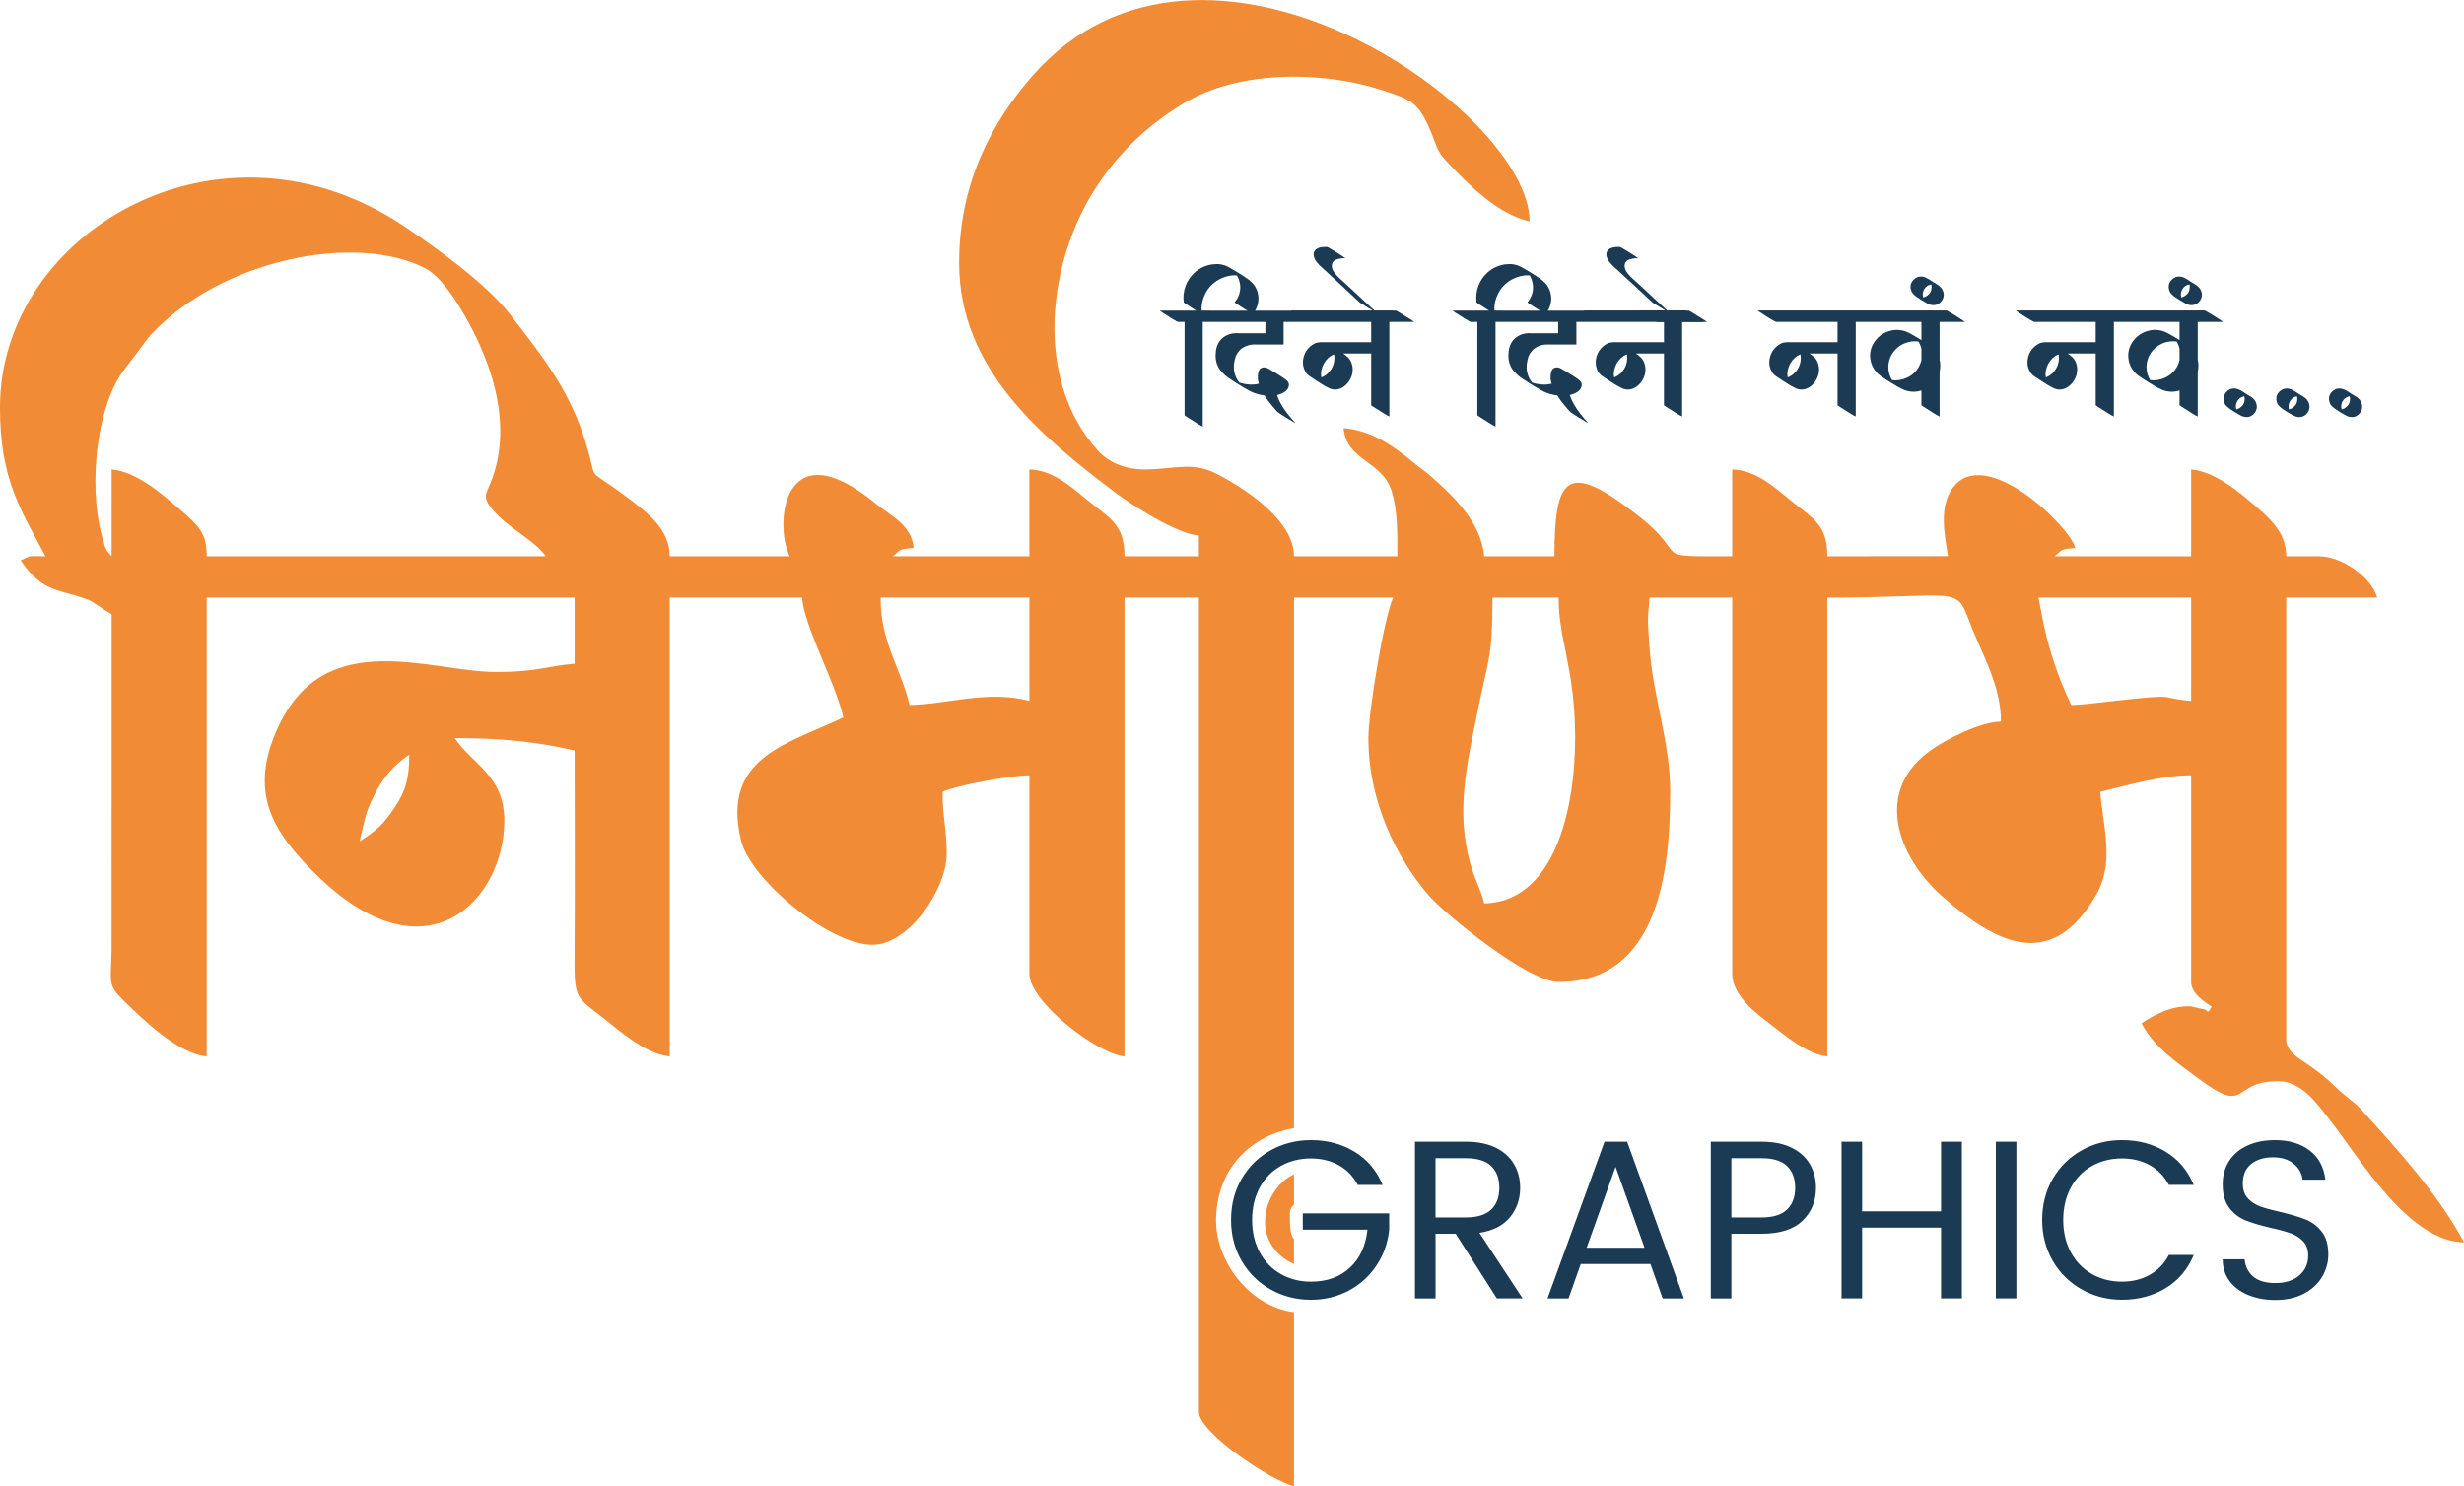 <?xml version="1.0" encoding="UTF-8"?>
<!DOCTYPE svg PUBLIC "-//W3C//DTD SVG 1.1//EN" "http://www.w3.org/Graphics/SVG/1.1/DTD/svg11.dtd">
<!-- Creator: CorelDRAW 2020 (64-Bit) -->
<svg xmlns="http://www.w3.org/2000/svg" xml:space="preserve" width="1.805in" height="1.089in" version="1.1" style="shape-rendering:geometricPrecision; text-rendering:geometricPrecision; image-rendering:optimizeQuality; fill-rule:evenodd; clip-rule:evenodd"
viewBox="0 0 1804.74 1088.76"
 xmlns:xlink="http://www.w3.org/1999/xlink"
 xmlns:xodm="http://www.corel.com/coreldraw/odm/2003">
 <defs>
  <style type="text/css">
   <![CDATA[
    .fil1 {fill:#F18B35}
    .fil0 {fill:#1B3A54;fill-rule:nonzero}
   ]]>
  </style>
 </defs>
 <g id="Layer_x0020_1">
  <g id="_2443385730896">
   <path class="fil0" d="M960.17 835.19c11.93,0 22.56,2.81 31.89,8.45 9.33,5.63 16.21,13.75 20.63,24.35l-18.22 0c-3.31,-6.3 -7.95,-11.1 -13.92,-14.41 -5.96,-3.31 -12.76,-4.97 -20.38,-4.97 -8.17,0 -15.54,1.85 -22.11,5.55 -6.57,3.7 -11.71,8.97 -15.41,15.82 -3.7,6.85 -5.55,14.74 -5.55,23.69 0,8.95 1.85,16.84 5.55,23.69 3.7,6.85 8.84,12.15 15.41,15.9 6.57,3.76 13.94,5.63 22.11,5.63 11.71,0 21.24,-3.43 28.58,-10.27 7.35,-6.85 11.63,-16.13 12.84,-27.83l-47.38 0 0 -11.93 63.29 0 0 11.93c-0.99,9.72 -4.11,18.5 -9.36,26.34 -5.25,7.84 -12.04,13.97 -20.38,18.39 -8.34,4.42 -17.54,6.63 -27.59,6.63 -10.71,0 -20.54,-2.51 -29.49,-7.54 -8.94,-5.03 -16.02,-11.98 -21.2,-20.87 -5.19,-8.89 -7.79,-18.91 -7.79,-30.07 0,-11.26 2.59,-21.34 7.79,-30.23 5.19,-8.89 12.26,-15.82 21.2,-20.79 8.94,-4.97 18.78,-7.46 29.49,-7.46zm136.18 115.97l-30.15 -47.38 -14.74 0 0 47.38 -15.07 0 0 -114.81 37.28 0c8.61,0 15.91,1.46 21.87,4.39 5.96,2.93 10.44,6.96 13.42,12.09 2.98,5.13 4.47,10.91 4.47,17.31 0,8.28 -2.48,15.46 -7.45,21.54 -4.97,6.07 -12.43,9.89 -22.37,11.43l31.64 48.04 -18.89 0zm-44.9 -59.31l22.2 0c8.28,0 14.44,-1.91 18.47,-5.71 4.03,-3.81 6.05,-9.14 6.05,-15.99 0,-6.85 -1.99,-12.18 -5.96,-15.99 -3.98,-3.81 -10.16,-5.72 -18.56,-5.72l-22.2 0 0 43.41zm157.39 34.13l-51.03 0 -8.94 25.18 -15.41 0 41.75 -114.81 16.57 0 41.58 114.81 -15.57 0 -8.94 -25.18zm-4.31 -11.93l-21.2 -59.31 -21.21 59.31 42.41 0zm63.61 -10.27l0 47.38 -15.07 0 0 -114.81 37.28 0c8.61,0 15.91,1.46 21.87,4.39 5.96,2.93 10.44,6.96 13.42,12.09 2.98,5.13 4.47,10.91 4.47,17.31 0,9.72 -3.28,17.75 -9.86,24.11 -6.57,6.35 -16.54,9.52 -29.9,9.52l-22.2 0zm22.2 -11.93c8.28,0 14.44,-1.91 18.47,-5.71 4.03,-3.81 6.05,-9.14 6.05,-15.99 0,-6.85 -1.99,-12.18 -5.96,-15.99 -3.98,-3.81 -10.16,-5.72 -18.56,-5.72l-22.2 0 0 43.41 22.2 0zm146.62 -55.5l0 114.81 -15.24 0 0 -51.85 -57.82 0 0 51.85 -15.07 0 0 -114.81 15.07 0 0 51.02 57.82 0 0 -51.02 15.24 0zm39.93 0l0 114.81 -15.07 0 0 -114.81 15.07 0zm77.37 -1.16c11.93,0 22.56,2.81 31.89,8.45 9.33,5.63 16.21,13.75 20.63,24.35l-18.22 0c-3.31,-6.3 -7.95,-11.1 -13.92,-14.41 -5.96,-3.31 -12.76,-4.97 -20.38,-4.97 -8.17,0 -15.54,1.85 -22.11,5.55 -6.57,3.7 -11.71,8.97 -15.41,15.82 -3.7,6.85 -5.55,14.74 -5.55,23.69 0,8.95 1.85,16.84 5.55,23.69 3.7,6.85 8.84,12.15 15.41,15.9 6.57,3.76 13.94,5.63 22.11,5.63 7.62,0 14.41,-1.69 20.38,-5.05 5.96,-3.37 10.6,-8.2 13.92,-14.5l18.22 0c-4.42,10.6 -11.3,18.72 -20.63,24.35 -9.33,5.63 -19.96,8.45 -31.89,8.45 -10.71,0 -20.54,-2.51 -29.49,-7.54 -8.94,-5.03 -16.02,-11.98 -21.2,-20.87 -5.19,-8.89 -7.79,-18.91 -7.79,-30.07 0,-11.26 2.59,-21.34 7.79,-30.23 5.19,-8.89 12.26,-15.82 21.2,-20.79 8.94,-4.97 18.78,-7.46 29.49,-7.46zm151.09 83.83c0,5.74 -1.49,11.16 -4.47,16.24 -2.98,5.08 -7.4,9.2 -13.25,12.34 -5.85,3.15 -12.87,4.72 -21.04,4.72 -7.29,0 -13.86,-1.19 -19.71,-3.56 -5.85,-2.37 -10.46,-5.8 -13.83,-10.27 -3.37,-4.47 -5.05,-9.8 -5.05,-15.99l16.07 0c0.44,5.19 2.51,9.39 6.21,12.59 3.7,3.2 9.14,4.81 16.31,4.81 7.4,0 13.26,-1.88 17.56,-5.63 4.31,-3.76 6.46,-8.56 6.46,-14.41 0,-4.42 -1.22,-7.93 -3.65,-10.52 -2.43,-2.59 -5.46,-4.56 -9.11,-5.88 -3.65,-1.33 -8.5,-2.65 -14.58,-3.98 -7.62,-1.77 -13.78,-3.59 -18.47,-5.47 -4.69,-1.88 -8.67,-4.91 -11.93,-9.11 -3.26,-4.2 -4.89,-10 -4.89,-17.39 0,-6.41 1.55,-12.04 4.64,-16.9 3.09,-4.86 7.54,-8.64 13.33,-11.35 5.8,-2.7 12.57,-4.06 20.3,-4.06 10.49,0 19.02,2.57 25.6,7.7 6.57,5.13 10.35,12.23 11.35,21.29l-16.73 0c-0.44,-4.53 -2.57,-8.39 -6.38,-11.6 -3.81,-3.2 -8.92,-4.8 -15.32,-4.8 -6.52,0 -11.82,1.63 -15.91,4.89 -4.09,3.26 -6.13,8.04 -6.13,14.33 0,4.53 1.22,8.12 3.65,10.77 2.43,2.65 5.44,4.64 9.03,5.96 3.59,1.33 8.59,2.71 14.99,4.14 7.51,1.77 13.59,3.56 18.22,5.39 4.64,1.82 8.59,4.78 11.85,8.86 3.26,4.09 4.89,9.72 4.89,16.9z"/>
   <path class="fil1" d="M1568.55 749.61c9.34,17.65 25.37,28.33 41.45,40.31 37.23,27.74 23.55,2.09 58.48,2.09 17.31,0 28.52,16.41 36.76,26.83 22.77,28.78 58.07,90.34 99.5,91.27 -18.49,-34.95 -49.44,-68.83 -75.28,-97.33 -5.43,-6 -12.21,-9.91 -19.33,-17 -6.29,-6.26 -10.94,-9.69 -18.31,-15 -6.53,-4.7 -17.29,-10.07 -17.29,-19.05l0 -324 66.62 0c-4,-14.98 -26.31,-30.28 -42.39,-30.28l-24.23 0c0,-18.58 -13.52,-29.11 -28.13,-41.52 -9.97,-8.46 -26.13,-20.79 -41.52,-22.07l0 63.59 -99.93 0c6.24,-5.43 4.55,-5.17 15.14,-6.06 -4.28,-16.04 -65.85,-75.92 -89.67,-44.24 -10.64,14.15 -5.96,34.74 -3.69,50.21l-88.33 0.09c0,-23.83 -10.63,-27.5 -29.56,-43.11 -10.2,-8.41 -23.7,-20.11 -40.09,-20.48l0 63.59c-63.8,0 -28.47,1.51 -69.62,-30.31 -50.2,-38.81 -60.59,-30.31 -60.59,30.31l-51.48 0c-2.08,-24.99 -23.28,-44.7 -38.63,-58.27 -5.48,-4.84 -7.81,-5.96 -13.53,-10.7 -14.27,-11.8 -30.37,-23.2 -50.8,-24.91 2.02,24.26 28.45,23.64 35.3,46.46 4.52,15.07 4.07,31.31 4.07,47.41l-75.7 0c0,-26.08 -35.38,-49.61 -57.45,-60.78 -17.16,-8.69 -31.76,-2.81 -51.56,-2.81 -14.68,0 -26.57,-4.96 -34.62,-13.83 -47.32,-52.12 -37.06,-138.96 -0.55,-193.94 16.97,-25.57 37.39,-44.69 63.62,-60.54 39.82,-24.06 100.61,-23.76 143.85,-9.96 22.95,7.32 28.13,9.18 37.5,32.14 4.68,11.45 3.96,13.02 11.9,21.41 15.76,16.67 36.41,37.57 59.92,43.04 0,-81.33 -238.88,-249.29 -364.11,-106.72 -28.78,32.76 -53.77,77.67 -53.77,137 0,77.92 60.41,127.51 113.75,167.87 12.27,9.28 45.19,30.59 61.88,31.99l0 15.14 -54.5 0c0,-23.83 -10.63,-27.5 -29.56,-43.11 -10.2,-8.41 -23.7,-20.11 -40.09,-20.48l0 63.59 -99.93 0c6.24,-5.43 4.56,-5.17 15.14,-6.06 -1.43,-17.1 -17.09,-23.68 -27.94,-32.63 -67.07,-55.3 -74.62,14.27 -62.91,38.68l-87.81 0c0,-20.36 -17.39,-32.89 -33.71,-45.02 -30.66,-22.8 -16.99,-5.63 -29.44,-43.23 -11.87,-35.83 -31.57,-60.15 -53.62,-88.69 -17.7,-22.91 -54.02,-48.85 -77.62,-64.7 -134.66,-90.46 -296.15,4.05 -296.15,132.63 0,52.99 15.38,75.14 33.31,109.01 -12.3,0 -9.75,-1.01 -18.17,3.03 16.3,24.33 29.06,20.88 49.74,29 3.5,1.37 11.7,7.63 16.89,10.37l-0.03 245.3c-0.2,24.77 -3.85,25.64 9.71,38.74 12.92,12.47 39.03,38.22 59.96,39.97l0 -336.12 269.5 0 0 48.44c-21.36,1.78 -26.7,6.06 -57.54,6.06 -48.26,0 -124.94,-34.28 -159.58,40.27 -22.31,48.02 -3.95,76.7 27.04,107.41 81.81,81.07 138.59,18.63 138.59,-38.67 0,-33.33 -23.34,-41.16 -36.34,-60.56 31.87,0 58.57,2.27 87.82,9.08 0,48.43 0.3,96.96 -0.02,145.37 -0.25,37.41 -0.33,33.78 21.6,51.07 11.49,9.06 30.75,26.2 48.07,27.64l0 -336.12 96.9 0c1.82,21.83 24.09,61.26 30.28,87.81 -40.52,19.45 -89.69,29.09 -74.96,90.07 6.92,28.7 64.61,76.48 96.16,76.48 27.11,0 54.51,-41.18 54.51,-66.62 0,-19.21 -3.03,-25.28 -3.03,-45.42 9.25,-4.44 49.31,-12.11 63.59,-12.11l0 145.35c0,20.76 50.07,58.93 69.65,60.57l0 -336.12 54.5 0 0 596.53c0,15.25 53.22,50.68 69.65,54.5l0 -127.54c-31.81,-3.8 -57.99,-36.84 -57.06,-69.04 1.13,-38.77 27.8,-60.68 57.06,-65.85l0 -388.61 72.67 0c-6.56,13.66 -18.17,83.3 -18.17,102.95 0,47.26 21.11,87.98 43.27,114.19 12.75,15.08 73.8,64.47 96.02,64.47 73.27,0 81.76,-81.41 81.76,-139.29 0,-37.07 -12.85,-70.09 -15.16,-106 -1.37,-21.36 -1.61,-16.7 0.02,-36.32l60.56 0 0 275.55c0,15.9 17.62,29.14 27.19,36.4 9.89,7.51 27.64,22.93 42.46,24.17l0 -336.12c95.98,0 94.07,-9.05 103.93,17.2 8.8,23.43 23.26,46.62 23.26,73.65 -15.45,0.34 -39.12,12.65 -49.78,19.86 -44.39,29.98 -26.1,79.12 6.65,108.06 42.84,37.86 81.37,53.24 112.75,-0.78 13.83,-23.81 5.22,-49.78 3.06,-75.67 19.15,-4.46 44,-12.11 66.62,-12.11l0 151.41c0,8.37 9.86,14.63 15.14,18.17l-2.52 3.53c-1.06,0.05 -2.26,-2.13 -2.64,-1.46l-10 -2.33c-13.69,-0.87 -26.6,5.86 -36.31,12.37zm-620.76 176.29l0 -18.06c-2.6,-2.91 -3.03,-8.51 -3.03,-18.93 0,-2.8 1.12,-4.85 3.03,-6.37l0 -22.28c-12.43,5.55 -21.2,20.33 -21.2,34.71 0,15.1 9.58,25.98 21.2,30.93zm-684.35 -309.52c4.21,-18.07 4.28,-21.69 12,-36.44 6.02,-11.51 13.99,-20.22 24.33,-27.14 0,17.72 -2.85,26.74 -10.33,38.12 -8.92,13.56 -13.43,17.05 -26.01,25.47zm823.64 45.42c-2.4,-10.3 -6.91,-17.19 -10.2,-29.16 -10.63,-38.56 -2.54,-72.17 4.91,-109.37 8.44,-42.18 11.35,-40.43 11.35,-85.54l48.45 0c0,31.61 12.11,51.95 12.11,102.95 0,54.48 -16.26,120 -66.62,121.12zm-442.1 -224.07l109.01 0 0 75.7c-30.58,-8.11 -59.41,2.39 -87.81,3.03 -6.36,-27.28 -21.2,-45.58 -21.2,-78.73zm847.87 0l112.04 0 0 75.7c-25.42,-2.11 -6.88,-5.35 -51.99,-0.51 -12.01,1.29 -26.67,3.33 -35.82,3.54 -20.19,-42.06 -22.13,-74.02 -24.23,-78.73zm-1093.14 -30.28l-248.31 0c0,-18.31 -5.81,-22.57 -28.13,-41.52 -9.98,-8.46 -26.14,-20.79 -41.52,-22.07l0 63.59c-4.56,-5.24 -3.87,-3.8 -6.3,-11.87 -9.87,-32.75 -6.56,-84.49 9.44,-115.19 4.2,-8.08 10.22,-14.86 16.3,-23.06 2.26,-3.06 7,-9.69 9.17,-12.02 50.97,-54.83 149.12,-75.18 200.69,-49 10.62,5.39 20.5,20.09 26.86,30.67 20.39,33.9 38.09,80.78 22.64,123.44 -4.33,11.98 -8.07,12.8 0.28,22.9 11.43,13.81 31.02,22.44 38.86,34.14z"/>
   <g>
    <path class="fil0" d="M921.2 214.5c0.7,2.65 0.73,5.35 0.1,8.07 -0.63,2.72 -1.85,5.1 -3.67,7.13 0,0.07 -0.12,0.06 -0.37,-0.05 -0.24,-0.11 -0.5,-0.23 -0.78,-0.37 -0.28,-0.14 -0.51,-0.28 -0.68,-0.42 -0.18,-0.14 -0.26,-0.21 -0.26,-0.21l-4.72 -2.83c-0.77,-0.56 -1.56,-1.06 -2.36,-1.52 -0.8,-0.45 -1.59,-0.96 -2.36,-1.52 0.07,0 0,-0.05 -0.21,-0.16 -0.21,-0.1 -0.44,-0.24 -0.68,-0.42 -0.25,-0.18 -0.46,-0.35 -0.63,-0.52 -0.18,-0.18 -0.26,-0.26 -0.26,-0.26 1.54,-1.81 2.66,-3.84 3.35,-6.08 0.7,-2.24 0.91,-4.51 0.63,-6.81 -0.35,-2.52 -1.12,-4.78 -2.31,-6.81 -2.44,-0.21 -4.87,0.02 -7.28,0.68 -2.41,0.67 -4.63,1.59 -6.66,2.78 -1.96,1.19 -3.74,2.62 -5.34,4.3 -1.61,1.68 -2.9,3.53 -3.88,5.56 -2.03,3.98 -2.94,8.14 -2.73,12.47l5.66 0c0.42,0.14 0.73,0.28 0.94,0.42 0.14,0.14 0.31,0.24 0.52,0.31 0.21,0.07 0.38,0.17 0.52,0.31 0.77,0.49 1.56,0.96 2.36,1.42 0.8,0.45 1.59,0.96 2.36,1.52 0.77,0.49 1.56,0.96 2.36,1.41 0.8,0.46 1.59,0.96 2.36,1.52 0.28,0.21 0.56,0.4 0.84,0.58 0.28,0.17 0.56,0.37 0.84,0.57l0.21 0.21 -5.03 0 -13.1 0 0 6.92 0 17.19 0 20.65 0 24.53 0 7.34c-0.42,-0.14 -0.77,-0.31 -1.05,-0.52 -0.26,-0.14 -0.52,-0.26 -0.77,-0.37 -0.24,-0.11 -0.33,-0.16 -0.26,-0.16 -0.77,-0.49 -1.54,-0.96 -2.34,-1.42 -0.8,-0.45 -1.57,-0.96 -2.34,-1.52 -0.77,-0.49 -1.54,-0.98 -2.34,-1.47 -0.79,-0.49 -1.57,-0.98 -2.34,-1.46 -0.35,-0.21 -0.65,-0.42 -0.93,-0.63 -0.63,-0.35 -0.94,-0.59 -0.94,-0.73l0 -14.15 0 -17.19 0 -20.65 0 -16.35 -4.82 0c-0.14,-0.07 -0.3,-0.14 -0.47,-0.21 -0.18,-0.07 -0.33,-0.14 -0.47,-0.21 -0.14,-0.14 -0.31,-0.24 -0.52,-0.31 -0.21,-0.07 -0.39,-0.17 -0.52,-0.31 -1.82,-0.98 -3.43,-1.96 -4.82,-2.93 -0.77,-0.49 -1.54,-0.98 -2.31,-1.47 -0.77,-0.49 -1.54,-0.98 -2.3,-1.47 -0.35,-0.21 -0.65,-0.42 -0.89,-0.63 -0.24,-0.21 -0.5,-0.39 -0.78,-0.53 -0.14,-0.14 -0.21,-0.21 -0.21,-0.21l4.93 0 19.34 0 2.5 0c-0.49,-0.28 -0.96,-0.56 -1.4,-0.84 -0.45,-0.28 -0.89,-0.56 -1.31,-0.84 -1.66,-1.05 -3.21,-2.06 -4.68,-3.04 -0.35,-0.14 -0.65,-0.31 -0.87,-0.52 -0.24,-0.21 -0.5,-0.42 -0.78,-0.63l-0.21 -0.21c-0.56,-4.12 -0.11,-8.14 1.34,-12.06 1.47,-3.91 3.76,-7.23 6.87,-9.96 1.75,-1.54 3.67,-2.8 5.8,-3.77 2.11,-0.98 4.33,-1.64 6.64,-1.99 1.19,-0.14 2.38,-0.23 3.56,-0.26 1.19,-0.03 2.38,0.09 3.57,0.37 0.63,0.14 1.22,0.3 1.78,0.47 0.56,0.18 1.12,0.37 1.68,0.58 0.7,0.28 1.43,0.66 2.2,1.15 1.19,0.63 2.34,1.28 3.46,1.94 1.12,0.67 2.24,1.35 3.35,2.04 1.19,0.77 2.39,1.54 3.61,2.31 1.22,0.77 2.43,1.61 3.62,2.52 0.21,0.14 0.44,0.3 0.68,0.47 0.24,0.17 0.44,0.37 0.57,0.57 0.91,0.77 1.75,1.61 2.52,2.52 1.47,2.03 2.44,4.09 2.94,6.19zm38.67 21.07c0,0 0.07,0.07 0.21,0.21l-0.63 0 -10.27 0 -9.12 0c0,0 0.04,0.04 0.11,0.11l0 0.11 0 15.83 0 0.52 -0.42 0 -2.8 0 -9.78 0 -7.55 0 -2.31 0c-2.24,0.21 -4.3,0.84 -6.18,1.89 -1.4,0.7 -2.59,1.63 -3.57,2.78 -0.98,1.15 -1.78,2.43 -2.41,3.82 -0.35,0.98 -0.63,1.98 -0.84,2.99 -0.21,1.01 -0.39,2.04 -0.52,3.09 -0.07,1.05 -0.09,2.08 -0.05,3.09 0.03,1.01 0.19,2.01 0.47,2.99 0.63,2.8 1.85,5.24 3.67,7.33 2.24,0.7 4.58,1.14 7.02,1.31 2.44,0.17 4.82,-0.02 7.13,-0.57 -0.28,-0.91 -0.49,-1.8 -0.63,-2.67 -0.14,-0.87 -0.18,-1.8 -0.11,-2.78 0,-1.26 0.23,-2.55 0.68,-3.88 0.45,-1.33 1.38,-2.17 2.78,-2.52 0.56,-0.14 1.09,-0.17 1.57,-0.1 0.49,0.07 0.98,0.17 1.47,0.31 0.33,0.14 0.78,0.35 1.34,0.63 1.38,0.77 2.72,1.56 4,2.36 1.3,0.8 2.59,1.63 3.9,2.46 0.84,0.56 1.69,1.1 2.55,1.62 0.87,0.53 1.69,1.1 2.46,1.73l0.63 0.63c0.84,0.77 1.29,1.68 1.36,2.73 0.07,1.05 -0.17,2.06 -0.73,3.04 -0.77,1.19 -1.8,2.15 -3.09,2.88 -1.28,0.73 -2.62,1.28 -4,1.63 -0.42,0.14 -0.7,0.21 -0.84,0.21 0.49,1.74 1.22,3.49 2.19,5.24 0.98,1.89 2.06,3.7 3.28,5.45 1.22,1.75 2.54,3.46 3.93,5.14 0.63,0.77 1.28,1.54 1.94,2.31 0.67,0.77 1.38,1.54 2.15,2.3 -0.42,-0.14 -0.77,-0.28 -1.05,-0.42 -0.42,-0.28 -0.77,-0.49 -1.05,-0.63l-4.72 -2.83c-0.77,-0.56 -1.56,-1.06 -2.36,-1.52 -0.78,-0.45 -1.57,-0.96 -2.34,-1.52 -0.35,-0.21 -0.67,-0.42 -0.98,-0.63 -0.31,-0.21 -0.61,-0.45 -0.89,-0.73 -0.63,-0.7 -1.24,-1.4 -1.87,-2.09 -0.63,-0.7 -1.24,-1.43 -1.87,-2.2 -0.98,-1.19 -1.92,-2.39 -2.86,-3.62 -0.93,-1.22 -1.82,-2.53 -2.66,-3.93 -3.63,-0.42 -7.09,-1.43 -10.37,-3.04 -1.68,-0.91 -3.43,-1.89 -5.24,-2.94 -1.81,-1.12 -3.61,-2.24 -5.4,-3.35 -1.78,-1.12 -3.58,-2.31 -5.4,-3.56 -0.84,-0.56 -1.64,-1.17 -2.41,-1.83 -0.77,-0.66 -1.5,-1.38 -2.2,-2.15 -2.52,-2.65 -4.06,-5.73 -4.61,-9.22 -0.14,-1.05 -0.21,-2.13 -0.21,-3.25 0,-1.12 0.07,-2.2 0.21,-3.25 0.14,-0.98 0.35,-1.94 0.63,-2.88 0.28,-0.94 0.67,-1.87 1.15,-2.78 1.19,-2.24 2.87,-3.98 5.03,-5.24 2.17,-1.26 4.51,-1.96 7.02,-2.09 0.35,-0.07 0.73,-0.09 1.15,-0.06 0.42,0.04 0.81,0.06 1.15,0.06l8.28 0 9.43 0 2.3 0c0.07,0 0.11,-0.07 0.11,-0.21l0 -0.84 0 -7.23 -16.67 0 -16.87 0 -6.92 0c-0.14,-0.07 -0.3,-0.14 -0.47,-0.21 -0.18,-0.07 -0.33,-0.14 -0.47,-0.21 -0.14,-0.14 -0.31,-0.24 -0.52,-0.31 -0.21,-0.07 -0.39,-0.17 -0.52,-0.31 -0.84,-0.49 -1.66,-0.98 -2.46,-1.47 -0.8,-0.49 -1.59,-0.98 -2.36,-1.46 -0.77,-0.49 -1.54,-0.98 -2.31,-1.47 -0.77,-0.49 -1.54,-0.98 -2.3,-1.47 -0.35,-0.21 -0.65,-0.42 -0.89,-0.63 -0.24,-0.21 -0.5,-0.42 -0.78,-0.63 -0.07,0 -0.11,-0.02 -0.11,-0.05 0,-0.04 -0.04,-0.06 -0.11,-0.06l0.63 0 10.27 0 18.45 0 20.65 0 16.67 0 7.02 0c0.42,0.14 0.74,0.28 0.94,0.42 0.42,0.28 0.77,0.49 1.05,0.63l4.72 2.83c0.77,0.56 1.56,1.07 2.36,1.52 0.8,0.46 1.59,0.96 2.36,1.52 0.28,0.21 0.56,0.4 0.84,0.58 0.28,0.17 0.56,0.37 0.84,0.57zm73.27 0c0,0 0.04,0.07 0.11,0.21l-0.63 0 -10.59 0 -18.66 0 -20.54 0 -16.77 0 -6.92 0c-0.21,-0.07 -0.52,-0.24 -0.94,-0.52 -0.21,-0.14 -0.4,-0.24 -0.58,-0.31 -0.17,-0.07 -0.33,-0.14 -0.47,-0.21 -0.84,-0.49 -1.66,-0.98 -2.46,-1.47 -0.8,-0.49 -1.59,-0.98 -2.36,-1.46 -1.47,-0.91 -3.01,-1.92 -4.61,-3.04 -0.35,-0.14 -0.65,-0.31 -0.89,-0.52 -0.24,-0.21 -0.51,-0.42 -0.79,-0.63 0,0 -0.07,-0.07 -0.21,-0.21l0.73 0 10.59 0 18.56 0 20.65 0 16.67 0 6.92 0c0.28,0.07 0.63,0.24 1.05,0.52 0.42,0.28 0.77,0.49 1.05,0.63l4.72 2.83c0.77,0.56 1.56,1.07 2.36,1.52 0.8,0.46 1.59,0.96 2.36,1.52 0.28,0.14 0.54,0.31 0.79,0.52 0.24,0.21 0.54,0.42 0.89,0.63zm-17.4 22.01c0.28,0.21 0.56,0.4 0.84,0.57 0.28,0.18 0.56,0.37 0.84,0.58l0.21 0.21 -5.98 0 -19.7 0 -8.17 0c0.63,0.42 1.24,0.86 1.83,1.31 0.59,0.45 1.17,0.96 1.73,1.52 1.33,1.33 2.24,2.83 2.72,4.51 0.63,1.89 0.84,3.84 0.63,5.87 -0.21,2.02 -0.8,3.91 -1.78,5.66 -1.05,2.03 -2.53,3.78 -4.45,5.24 -1.92,1.47 -4.11,2.24 -6.55,2.31 -0.56,0 -1.08,-0.04 -1.57,-0.11 -0.49,-0.07 -1.01,-0.21 -1.57,-0.42 -0.7,-0.21 -1.26,-0.45 -1.68,-0.73 -1.61,-0.77 -3.15,-1.61 -4.61,-2.52 -1.47,-0.91 -2.94,-1.85 -4.41,-2.83 -1.68,-1.05 -3.33,-2.15 -4.98,-3.3 -1.64,-1.15 -2.85,-2.67 -3.62,-4.56 -1.05,-2.37 -1.38,-4.89 -1,-7.55 0.39,-2.65 1.35,-5.03 2.89,-7.13 0.77,-0.98 1.62,-1.87 2.57,-2.67 0.94,-0.8 2.01,-1.48 3.2,-2.04 0.56,-0.28 1.17,-0.47 1.83,-0.58 0.66,-0.1 1.31,-0.19 1.94,-0.26l5.98 0 19.6 0 11.85 0c0.42,0.14 0.73,0.28 0.94,0.42 0.14,0.14 0.31,0.25 0.52,0.31 0.21,0.07 0.39,0.18 0.53,0.31l4.72 2.83c0.77,0.56 1.55,1.07 2.36,1.52 0.8,0.45 1.59,0.96 2.36,1.52zm-39.1 9.43c0.77,-2.52 0.94,-5 0.52,-7.44 -1.61,0.56 -3.06,1.45 -4.35,2.67 -1.29,1.22 -2.36,2.6 -3.2,4.14 -0.84,1.54 -1.43,3.18 -1.78,4.93 -0.35,1.74 -0.35,3.46 0,5.13 2.09,-0.77 3.91,-2.01 5.45,-3.72 1.54,-1.71 2.66,-3.61 3.35,-5.71zm59.12 -31.24l-5.03 0 -13.1 0 0 6.92 0 17.19 0 20.65 0 17.19 0 7.33c-0.42,-0.14 -0.77,-0.31 -1.05,-0.52 -0.26,-0.14 -0.52,-0.26 -0.77,-0.37 -0.24,-0.11 -0.33,-0.16 -0.26,-0.16 -0.77,-0.49 -1.54,-0.96 -2.34,-1.41 -0.81,-0.46 -1.57,-0.96 -2.34,-1.52 -0.77,-0.49 -1.54,-0.98 -2.34,-1.47 -0.78,-0.49 -1.57,-0.98 -2.34,-1.47 -0.35,-0.21 -0.65,-0.42 -0.93,-0.63 -0.63,-0.35 -0.94,-0.59 -0.94,-0.73l0 -6.81 0 -17.19 0 -20.65 0 -16.35 -4.82 0c-0.14,-0.07 -0.3,-0.14 -0.47,-0.21 -0.18,-0.07 -0.33,-0.14 -0.47,-0.21 -0.14,-0.14 -0.31,-0.24 -0.52,-0.31 -0.21,-0.07 -0.39,-0.17 -0.52,-0.31 -1.82,-0.98 -3.43,-1.96 -4.82,-2.93 -0.77,-0.49 -1.54,-0.98 -2.31,-1.47 -0.77,-0.49 -1.54,-0.98 -2.31,-1.47 -0.35,-0.21 -0.65,-0.42 -0.89,-0.63 -0.24,-0.21 -0.51,-0.39 -0.79,-0.53 -0.14,-0.14 -0.21,-0.21 -0.21,-0.21l4.93 0 19.33 0 12 0c0.42,0.14 0.73,0.28 0.94,0.42 0.14,0.14 0.31,0.24 0.53,0.31 0.21,0.07 0.38,0.17 0.52,0.31 0.77,0.49 1.56,0.96 2.36,1.42 0.8,0.45 1.59,0.96 2.36,1.52 0.77,0.49 1.56,0.96 2.36,1.41 0.8,0.46 1.59,0.96 2.36,1.52 0.28,0.21 0.56,0.4 0.84,0.58 0.28,0.17 0.56,0.37 0.84,0.57l0.21 0.21zm-39.62 -14.04c0,0 0.07,0.07 0.21,0.21 -0.14,-0.14 -0.21,-0.21 -0.21,-0.21l-3.77 -3.46c-0.35,-0.35 -0.7,-0.68 -1.05,-1 -0.35,-0.31 -0.7,-0.65 -1.05,-0.99 -2.17,-2.03 -4.3,-4.02 -6.39,-5.98 -2.09,-1.96 -4.23,-3.91 -6.39,-5.87l-0.31 -0.31c-0.35,-0.28 -0.65,-0.54 -0.89,-0.78 -0.24,-0.25 -0.54,-0.51 -0.89,-0.79 -0.84,-0.77 -1.7,-1.57 -2.57,-2.41 -0.87,-0.84 -1.73,-1.64 -2.57,-2.41 -0.49,-0.42 -0.98,-0.85 -1.46,-1.31 -0.49,-0.45 -0.98,-0.89 -1.47,-1.31 -0.35,-0.35 -0.7,-0.7 -1.05,-1.05 -0.35,-0.35 -0.7,-0.73 -1.05,-1.15 -0.49,-0.49 -0.96,-1.07 -1.41,-1.73 -0.45,-0.66 -0.82,-1.36 -1.1,-2.09 -0.28,-0.73 -0.47,-1.47 -0.57,-2.2 -0.11,-0.74 -0.02,-1.48 0.26,-2.26 0,0 0.03,-0.07 0.1,-0.21 0.35,-0.84 0.89,-1.5 1.63,-1.99 0.73,-0.49 1.56,-0.85 2.46,-1.1 0.91,-0.24 1.83,-0.39 2.78,-0.42 0.94,-0.04 1.8,-0.05 2.57,-0.05 0.42,0.14 0.77,0.28 1.05,0.42 0.42,0.28 0.77,0.49 1.05,0.63l4.72 2.83c0.77,0.56 1.56,1.07 2.36,1.52 0.8,0.45 1.59,0.96 2.36,1.52 0.28,0.21 0.54,0.4 0.78,0.58 0.25,0.17 0.54,0.37 0.89,0.57 0,0 0.07,0.07 0.21,0.21l-2.31 0c-1.33,0.14 -2.71,0.44 -4.14,0.89 -1.43,0.46 -2.43,1.31 -2.99,2.57 -0.14,0.21 -0.23,0.44 -0.26,0.68 -0.04,0.24 -0.09,0.47 -0.16,0.68 -0.14,1.61 0.23,3.15 1.1,4.61 0.87,1.47 1.87,2.72 2.99,3.78 0.7,0.7 1.38,1.34 2.04,1.94 0.66,0.59 1.38,1.24 2.15,1.94 1.12,0.98 2.22,1.99 3.3,3.04 1.08,1.05 2.19,2.06 3.3,3.04 2.44,2.31 4.91,4.59 7.39,6.87 2.48,2.27 4.94,4.56 7.39,6.86 0.14,0.07 0.28,0.18 0.42,0.31 0.63,0.56 1.24,1.12 1.83,1.68 0.59,0.56 1.17,1.12 1.73,1.68l-13 -7.96zm139.51 -7.23c0.7,2.65 0.73,5.35 0.1,8.07 -0.63,2.72 -1.85,5.1 -3.67,7.13 0,0.07 -0.12,0.06 -0.37,-0.05 -0.24,-0.11 -0.5,-0.23 -0.78,-0.37 -0.28,-0.14 -0.51,-0.28 -0.68,-0.42 -0.18,-0.14 -0.26,-0.21 -0.26,-0.21l-4.72 -2.83c-0.77,-0.56 -1.56,-1.06 -2.36,-1.52 -0.8,-0.45 -1.59,-0.96 -2.36,-1.52 0.07,0 0,-0.05 -0.21,-0.16 -0.21,-0.1 -0.44,-0.24 -0.68,-0.42 -0.25,-0.18 -0.46,-0.35 -0.63,-0.52 -0.18,-0.18 -0.26,-0.26 -0.26,-0.26 1.54,-1.81 2.66,-3.84 3.35,-6.08 0.7,-2.24 0.91,-4.51 0.63,-6.81 -0.35,-2.52 -1.12,-4.78 -2.31,-6.81 -2.44,-0.21 -4.87,0.02 -7.28,0.68 -2.41,0.67 -4.63,1.59 -6.66,2.78 -1.96,1.19 -3.74,2.62 -5.34,4.3 -1.61,1.68 -2.9,3.53 -3.88,5.56 -2.03,3.98 -2.94,8.14 -2.73,12.47l5.66 0c0.42,0.14 0.73,0.28 0.94,0.42 0.14,0.14 0.31,0.24 0.52,0.31 0.21,0.07 0.38,0.17 0.52,0.31 0.77,0.49 1.56,0.96 2.36,1.42 0.8,0.45 1.59,0.96 2.36,1.52 0.77,0.49 1.56,0.96 2.36,1.41 0.8,0.46 1.59,0.96 2.36,1.52 0.28,0.21 0.56,0.4 0.84,0.58 0.28,0.17 0.56,0.37 0.84,0.57l0.21 0.21 -5.03 0 -13.1 0 0 6.92 0 17.19 0 20.65 0 24.53 0 7.34c-0.42,-0.14 -0.77,-0.31 -1.05,-0.52 -0.26,-0.14 -0.52,-0.26 -0.77,-0.37 -0.24,-0.11 -0.33,-0.16 -0.26,-0.16 -0.77,-0.49 -1.54,-0.96 -2.34,-1.42 -0.8,-0.45 -1.57,-0.96 -2.34,-1.52 -0.77,-0.49 -1.54,-0.98 -2.34,-1.47 -0.79,-0.49 -1.57,-0.98 -2.34,-1.46 -0.35,-0.21 -0.65,-0.42 -0.93,-0.63 -0.63,-0.35 -0.94,-0.59 -0.94,-0.73l0 -14.15 0 -17.19 0 -20.65 0 -16.35 -4.82 0c-0.14,-0.07 -0.3,-0.14 -0.47,-0.21 -0.18,-0.07 -0.33,-0.14 -0.47,-0.21 -0.14,-0.14 -0.31,-0.24 -0.52,-0.31 -0.21,-0.07 -0.39,-0.17 -0.52,-0.31 -1.82,-0.98 -3.43,-1.96 -4.82,-2.93 -0.77,-0.49 -1.54,-0.98 -2.31,-1.47 -0.77,-0.49 -1.54,-0.98 -2.3,-1.47 -0.35,-0.21 -0.65,-0.42 -0.89,-0.63 -0.24,-0.21 -0.5,-0.39 -0.78,-0.53 -0.14,-0.14 -0.21,-0.21 -0.21,-0.21l4.93 0 19.34 0 2.5 0c-0.49,-0.28 -0.96,-0.56 -1.4,-0.84 -0.45,-0.28 -0.89,-0.56 -1.31,-0.84 -1.66,-1.05 -3.21,-2.06 -4.68,-3.04 -0.35,-0.14 -0.65,-0.31 -0.87,-0.52 -0.24,-0.21 -0.5,-0.42 -0.78,-0.63l-0.21 -0.21c-0.56,-4.12 -0.11,-8.14 1.34,-12.06 1.47,-3.91 3.76,-7.23 6.87,-9.96 1.75,-1.54 3.67,-2.8 5.8,-3.77 2.11,-0.98 4.33,-1.64 6.64,-1.99 1.19,-0.14 2.38,-0.23 3.56,-0.26 1.19,-0.03 2.38,0.09 3.57,0.37 0.63,0.14 1.22,0.3 1.78,0.47 0.56,0.18 1.12,0.37 1.68,0.58 0.7,0.28 1.43,0.66 2.2,1.15 1.19,0.63 2.34,1.28 3.46,1.94 1.12,0.67 2.24,1.35 3.35,2.04 1.19,0.77 2.39,1.54 3.61,2.31 1.22,0.77 2.43,1.61 3.62,2.52 0.21,0.14 0.44,0.3 0.68,0.47 0.24,0.17 0.44,0.37 0.57,0.57 0.91,0.77 1.75,1.61 2.52,2.52 1.47,2.03 2.44,4.09 2.94,6.19zm38.67 21.07c0,0 0.07,0.07 0.21,0.21l-0.63 0 -10.27 0 -9.12 0c0,0 0.04,0.04 0.11,0.11l0 0.11 0 15.83 0 0.52 -0.42 0 -2.8 0 -9.78 0 -7.55 0 -2.31 0c-2.24,0.21 -4.3,0.84 -6.18,1.89 -1.4,0.7 -2.59,1.63 -3.57,2.78 -0.98,1.15 -1.78,2.43 -2.41,3.82 -0.35,0.98 -0.63,1.98 -0.84,2.99 -0.21,1.01 -0.39,2.04 -0.52,3.09 -0.07,1.05 -0.09,2.08 -0.05,3.09 0.03,1.01 0.19,2.01 0.47,2.99 0.63,2.8 1.85,5.24 3.67,7.33 2.24,0.7 4.58,1.14 7.02,1.31 2.44,0.17 4.82,-0.02 7.13,-0.57 -0.28,-0.91 -0.49,-1.8 -0.63,-2.67 -0.14,-0.87 -0.18,-1.8 -0.11,-2.78 0,-1.26 0.23,-2.55 0.68,-3.88 0.45,-1.33 1.38,-2.17 2.78,-2.52 0.56,-0.14 1.09,-0.17 1.57,-0.1 0.49,0.07 0.98,0.17 1.47,0.31 0.33,0.14 0.78,0.35 1.34,0.63 1.38,0.77 2.72,1.56 4,2.36 1.3,0.8 2.59,1.63 3.9,2.46 0.84,0.56 1.69,1.1 2.55,1.62 0.87,0.53 1.69,1.1 2.46,1.73l0.63 0.63c0.84,0.77 1.29,1.68 1.36,2.73 0.07,1.05 -0.17,2.06 -0.73,3.04 -0.77,1.19 -1.8,2.15 -3.09,2.88 -1.28,0.73 -2.62,1.28 -4,1.63 -0.42,0.14 -0.7,0.21 -0.84,0.21 0.49,1.74 1.22,3.49 2.19,5.24 0.98,1.89 2.06,3.7 3.28,5.45 1.22,1.75 2.54,3.46 3.93,5.14 0.63,0.77 1.28,1.54 1.94,2.31 0.67,0.77 1.38,1.54 2.15,2.3 -0.42,-0.14 -0.77,-0.28 -1.05,-0.42 -0.42,-0.28 -0.77,-0.49 -1.05,-0.63l-4.72 -2.83c-0.77,-0.56 -1.56,-1.06 -2.36,-1.52 -0.78,-0.45 -1.57,-0.96 -2.34,-1.52 -0.35,-0.21 -0.67,-0.42 -0.98,-0.63 -0.31,-0.21 -0.61,-0.45 -0.89,-0.73 -0.63,-0.7 -1.24,-1.4 -1.87,-2.09 -0.63,-0.7 -1.24,-1.43 -1.87,-2.2 -0.98,-1.19 -1.92,-2.39 -2.86,-3.62 -0.93,-1.22 -1.82,-2.53 -2.66,-3.93 -3.63,-0.42 -7.09,-1.43 -10.37,-3.04 -1.68,-0.91 -3.43,-1.89 -5.24,-2.94 -1.81,-1.12 -3.61,-2.24 -5.4,-3.35 -1.78,-1.12 -3.58,-2.31 -5.4,-3.56 -0.84,-0.56 -1.64,-1.17 -2.41,-1.83 -0.77,-0.66 -1.5,-1.38 -2.2,-2.15 -2.52,-2.65 -4.06,-5.73 -4.61,-9.22 -0.14,-1.05 -0.21,-2.13 -0.21,-3.25 0,-1.12 0.07,-2.2 0.21,-3.25 0.14,-0.98 0.35,-1.94 0.63,-2.88 0.28,-0.94 0.67,-1.87 1.15,-2.78 1.19,-2.24 2.87,-3.98 5.03,-5.24 2.17,-1.26 4.51,-1.96 7.02,-2.09 0.35,-0.07 0.73,-0.09 1.15,-0.06 0.42,0.04 0.81,0.06 1.15,0.06l8.28 0 9.43 0 2.3 0c0.07,0 0.11,-0.07 0.11,-0.21l0 -0.84 0 -7.23 -16.67 0 -16.87 0 -6.92 0c-0.14,-0.07 -0.3,-0.14 -0.47,-0.21 -0.18,-0.07 -0.33,-0.14 -0.47,-0.21 -0.14,-0.14 -0.31,-0.24 -0.52,-0.31 -0.21,-0.07 -0.39,-0.17 -0.52,-0.31 -0.84,-0.49 -1.66,-0.98 -2.46,-1.47 -0.8,-0.49 -1.59,-0.98 -2.36,-1.46 -0.77,-0.49 -1.54,-0.98 -2.31,-1.47 -0.77,-0.49 -1.54,-0.98 -2.3,-1.47 -0.35,-0.21 -0.65,-0.42 -0.89,-0.63 -0.24,-0.21 -0.5,-0.42 -0.78,-0.63 -0.07,0 -0.11,-0.02 -0.11,-0.05 0,-0.04 -0.04,-0.06 -0.11,-0.06l0.63 0 10.27 0 18.45 0 20.65 0 16.67 0 7.02 0c0.42,0.14 0.74,0.28 0.94,0.42 0.42,0.28 0.77,0.49 1.05,0.63l4.72 2.83c0.77,0.56 1.56,1.07 2.36,1.52 0.8,0.46 1.59,0.96 2.36,1.52 0.28,0.21 0.56,0.4 0.84,0.58 0.28,0.17 0.56,0.37 0.84,0.57zm73.27 0c0,0 0.04,0.07 0.11,0.21l-0.63 0 -10.59 0 -18.66 0 -20.54 0 -16.77 0 -6.92 0c-0.21,-0.07 -0.52,-0.24 -0.94,-0.52 -0.21,-0.14 -0.4,-0.24 -0.58,-0.31 -0.17,-0.07 -0.33,-0.14 -0.47,-0.21 -0.84,-0.49 -1.66,-0.98 -2.46,-1.47 -0.8,-0.49 -1.59,-0.98 -2.36,-1.46 -1.47,-0.91 -3.01,-1.92 -4.61,-3.04 -0.35,-0.14 -0.65,-0.31 -0.89,-0.52 -0.24,-0.21 -0.51,-0.42 -0.79,-0.63 0,0 -0.07,-0.07 -0.21,-0.21l0.73 0 10.59 0 18.56 0 20.65 0 16.67 0 6.92 0c0.28,0.07 0.63,0.24 1.05,0.52 0.42,0.28 0.77,0.49 1.05,0.63l4.72 2.83c0.77,0.56 1.56,1.07 2.36,1.52 0.8,0.46 1.59,0.96 2.36,1.52 0.28,0.14 0.54,0.31 0.79,0.52 0.24,0.21 0.54,0.42 0.89,0.63zm-17.4 22.01c0.28,0.21 0.56,0.4 0.84,0.57 0.28,0.18 0.56,0.37 0.84,0.58l0.21 0.21 -5.98 0 -19.7 0 -8.17 0c0.63,0.42 1.24,0.86 1.83,1.31 0.59,0.45 1.17,0.96 1.73,1.52 1.33,1.33 2.24,2.83 2.72,4.51 0.63,1.89 0.84,3.84 0.63,5.87 -0.21,2.02 -0.8,3.91 -1.78,5.66 -1.05,2.03 -2.53,3.78 -4.45,5.24 -1.92,1.47 -4.11,2.24 -6.55,2.31 -0.56,0 -1.08,-0.04 -1.57,-0.11 -0.49,-0.07 -1.01,-0.21 -1.57,-0.42 -0.7,-0.21 -1.26,-0.45 -1.68,-0.73 -1.61,-0.77 -3.15,-1.61 -4.61,-2.52 -1.47,-0.91 -2.94,-1.85 -4.41,-2.83 -1.68,-1.05 -3.33,-2.15 -4.98,-3.3 -1.64,-1.15 -2.85,-2.67 -3.62,-4.56 -1.05,-2.37 -1.38,-4.89 -1,-7.55 0.39,-2.65 1.35,-5.03 2.89,-7.13 0.77,-0.98 1.62,-1.87 2.57,-2.67 0.94,-0.8 2.01,-1.48 3.2,-2.04 0.56,-0.28 1.17,-0.47 1.83,-0.58 0.66,-0.1 1.31,-0.19 1.94,-0.26l5.98 0 19.6 0 11.85 0c0.42,0.14 0.73,0.28 0.94,0.42 0.14,0.14 0.31,0.25 0.52,0.31 0.21,0.07 0.39,0.18 0.53,0.31l4.72 2.83c0.77,0.56 1.55,1.07 2.36,1.52 0.8,0.45 1.59,0.96 2.36,1.52zm-39.1 9.43c0.77,-2.52 0.94,-5 0.52,-7.44 -1.61,0.56 -3.06,1.45 -4.35,2.67 -1.29,1.22 -2.36,2.6 -3.2,4.14 -0.84,1.54 -1.43,3.18 -1.78,4.93 -0.35,1.74 -0.35,3.46 0,5.13 2.09,-0.77 3.91,-2.01 5.45,-3.72 1.54,-1.71 2.66,-3.61 3.35,-5.71z"/>
    <path class="fil0" d="M1250.21 235.78l-5.03 0 -13.1 0 0 6.92 0 17.19 0 20.65 0 17.19 0 7.33c-0.42,-0.14 -0.77,-0.31 -1.05,-0.52 -0.26,-0.14 -0.52,-0.26 -0.77,-0.37 -0.24,-0.11 -0.33,-0.16 -0.26,-0.16 -0.77,-0.49 -1.54,-0.96 -2.34,-1.41 -0.81,-0.46 -1.57,-0.96 -2.34,-1.52 -0.77,-0.49 -1.54,-0.98 -2.34,-1.47 -0.78,-0.49 -1.57,-0.98 -2.34,-1.47 -0.35,-0.21 -0.65,-0.42 -0.93,-0.63 -0.63,-0.35 -0.94,-0.59 -0.94,-0.73l0 -6.81 0 -17.19 0 -20.65 0 -16.35 -4.82 0c-0.14,-0.07 -0.3,-0.14 -0.47,-0.21 -0.18,-0.07 -0.33,-0.14 -0.47,-0.21 -0.14,-0.14 -0.31,-0.24 -0.52,-0.31 -0.21,-0.07 -0.39,-0.17 -0.52,-0.31 -1.82,-0.98 -3.43,-1.96 -4.82,-2.93 -0.77,-0.49 -1.54,-0.98 -2.31,-1.47 -0.77,-0.49 -1.54,-0.98 -2.31,-1.47 -0.35,-0.21 -0.65,-0.42 -0.89,-0.63 -0.24,-0.21 -0.51,-0.39 -0.79,-0.53 -0.14,-0.14 -0.21,-0.21 -0.21,-0.21l4.93 0 19.33 0 12 0c0.42,0.14 0.73,0.28 0.94,0.42 0.14,0.14 0.31,0.24 0.53,0.31 0.21,0.07 0.38,0.17 0.52,0.31 0.77,0.49 1.56,0.96 2.36,1.42 0.8,0.45 1.59,0.96 2.36,1.52 0.77,0.49 1.56,0.96 2.36,1.41 0.8,0.46 1.59,0.96 2.36,1.52 0.28,0.21 0.56,0.4 0.84,0.58 0.28,0.17 0.56,0.37 0.84,0.57l0.21 0.21zm-39.62 -14.04c0,0 0.07,0.07 0.21,0.21 -0.14,-0.14 -0.21,-0.21 -0.21,-0.21l-3.77 -3.46c-0.35,-0.35 -0.7,-0.68 -1.05,-1 -0.35,-0.31 -0.7,-0.65 -1.05,-0.99 -2.17,-2.03 -4.3,-4.02 -6.39,-5.98 -2.09,-1.96 -4.23,-3.91 -6.39,-5.87l-0.31 -0.31c-0.35,-0.28 -0.65,-0.54 -0.89,-0.78 -0.24,-0.25 -0.54,-0.51 -0.89,-0.79 -0.84,-0.77 -1.7,-1.57 -2.57,-2.41 -0.87,-0.84 -1.73,-1.64 -2.57,-2.41 -0.49,-0.42 -0.98,-0.85 -1.46,-1.31 -0.49,-0.45 -0.98,-0.89 -1.47,-1.31 -0.35,-0.35 -0.7,-0.7 -1.05,-1.05 -0.35,-0.35 -0.7,-0.73 -1.05,-1.15 -0.49,-0.49 -0.96,-1.07 -1.41,-1.73 -0.45,-0.66 -0.82,-1.36 -1.1,-2.09 -0.28,-0.73 -0.47,-1.47 -0.57,-2.2 -0.11,-0.74 -0.02,-1.48 0.26,-2.26 0,0 0.03,-0.07 0.1,-0.21 0.35,-0.84 0.89,-1.5 1.63,-1.99 0.73,-0.49 1.56,-0.85 2.46,-1.1 0.91,-0.24 1.83,-0.39 2.78,-0.42 0.94,-0.04 1.8,-0.05 2.57,-0.05 0.42,0.14 0.77,0.28 1.05,0.42 0.42,0.28 0.77,0.49 1.05,0.63l4.72 2.83c0.77,0.56 1.56,1.07 2.36,1.52 0.8,0.45 1.59,0.96 2.36,1.52 0.28,0.21 0.54,0.4 0.78,0.58 0.25,0.17 0.54,0.37 0.89,0.57 0,0 0.07,0.07 0.21,0.21l-2.31 0c-1.33,0.14 -2.71,0.44 -4.14,0.89 -1.43,0.46 -2.43,1.31 -2.99,2.57 -0.14,0.21 -0.23,0.44 -0.26,0.68 -0.04,0.24 -0.09,0.47 -0.16,0.68 -0.14,1.61 0.23,3.15 1.1,4.61 0.87,1.47 1.87,2.72 2.99,3.78 0.7,0.7 1.38,1.34 2.04,1.94 0.66,0.59 1.38,1.24 2.15,1.94 1.12,0.98 2.22,1.99 3.3,3.04 1.08,1.05 2.19,2.06 3.3,3.04 2.44,2.31 4.91,4.59 7.39,6.87 2.48,2.27 4.94,4.56 7.39,6.86 0.14,0.07 0.28,0.18 0.42,0.31 0.63,0.56 1.24,1.12 1.83,1.68 0.59,0.56 1.17,1.12 1.73,1.68l-13 -7.96zm164.14 13.83c0,0 0.04,0.07 0.11,0.21l-0.63 0 -10.59 0 -18.66 0 -20.54 0 -16.77 0 -6.92 0c-0.21,-0.07 -0.52,-0.24 -0.94,-0.52 -0.21,-0.14 -0.4,-0.24 -0.58,-0.31 -0.17,-0.07 -0.33,-0.14 -0.47,-0.21 -0.84,-0.49 -1.66,-0.98 -2.46,-1.47 -0.8,-0.49 -1.59,-0.98 -2.36,-1.46 -1.47,-0.91 -3.01,-1.92 -4.61,-3.04 -0.35,-0.14 -0.65,-0.31 -0.89,-0.52 -0.24,-0.21 -0.51,-0.42 -0.79,-0.63 0,0 -0.07,-0.07 -0.21,-0.21l0.73 0 10.59 0 18.56 0 20.65 0 16.67 0 6.92 0c0.28,0.07 0.63,0.24 1.05,0.52 0.42,0.28 0.77,0.49 1.05,0.63l4.72 2.83c0.77,0.56 1.56,1.07 2.36,1.52 0.8,0.46 1.59,0.96 2.36,1.52 0.28,0.14 0.54,0.31 0.79,0.52 0.24,0.21 0.54,0.42 0.89,0.63zm-17.4 22.01c0.28,0.21 0.56,0.4 0.84,0.57 0.28,0.18 0.56,0.37 0.84,0.58l0.21 0.21 -5.98 0 -19.7 0 -8.17 0c0.63,0.42 1.24,0.86 1.83,1.31 0.59,0.45 1.17,0.96 1.73,1.52 1.33,1.33 2.24,2.83 2.72,4.51 0.63,1.89 0.84,3.84 0.63,5.87 -0.21,2.02 -0.8,3.91 -1.78,5.66 -1.05,2.03 -2.53,3.78 -4.45,5.24 -1.92,1.47 -4.11,2.24 -6.55,2.31 -0.56,0 -1.08,-0.04 -1.57,-0.11 -0.49,-0.07 -1.01,-0.21 -1.57,-0.42 -0.7,-0.21 -1.26,-0.45 -1.68,-0.73 -1.61,-0.77 -3.15,-1.61 -4.61,-2.52 -1.47,-0.91 -2.94,-1.85 -4.41,-2.83 -1.68,-1.05 -3.33,-2.15 -4.98,-3.3 -1.64,-1.15 -2.85,-2.67 -3.62,-4.56 -1.05,-2.37 -1.38,-4.89 -1,-7.55 0.39,-2.65 1.35,-5.03 2.89,-7.13 0.77,-0.98 1.62,-1.87 2.57,-2.67 0.94,-0.8 2.01,-1.48 3.2,-2.04 0.56,-0.28 1.17,-0.47 1.83,-0.58 0.66,-0.1 1.31,-0.19 1.94,-0.26l5.98 0 19.6 0 11.85 0c0.42,0.14 0.73,0.28 0.94,0.42 0.14,0.14 0.31,0.25 0.52,0.31 0.21,0.07 0.39,0.18 0.53,0.31l4.72 2.83c0.77,0.56 1.55,1.07 2.36,1.52 0.8,0.45 1.59,0.96 2.36,1.52zm-39.1 9.43c0.77,-2.52 0.94,-5 0.52,-7.44 -1.61,0.56 -3.06,1.45 -4.35,2.67 -1.29,1.22 -2.36,2.6 -3.2,4.14 -0.84,1.54 -1.43,3.18 -1.78,4.93 -0.35,1.74 -0.35,3.46 0,5.13 2.09,-0.77 3.91,-2.01 5.45,-3.72 1.54,-1.71 2.66,-3.61 3.35,-5.71zm59.12 -31.24l-5.03 0 -13.1 0 0 6.92 0 17.19 0 20.65 0 17.19 0 7.33c-0.42,-0.14 -0.77,-0.31 -1.05,-0.52 -0.26,-0.14 -0.52,-0.26 -0.77,-0.37 -0.24,-0.11 -0.33,-0.16 -0.26,-0.16 -0.77,-0.49 -1.54,-0.96 -2.34,-1.41 -0.81,-0.46 -1.57,-0.96 -2.34,-1.52 -0.77,-0.49 -1.54,-0.98 -2.34,-1.47 -0.78,-0.49 -1.57,-0.98 -2.34,-1.47 -0.35,-0.21 -0.65,-0.42 -0.93,-0.63 -0.63,-0.35 -0.94,-0.59 -0.94,-0.73l0 -6.81 0 -17.19 0 -20.65 0 -16.35 -4.82 0c-0.14,-0.07 -0.3,-0.14 -0.47,-0.21 -0.18,-0.07 -0.33,-0.14 -0.47,-0.21 -0.14,-0.14 -0.31,-0.24 -0.52,-0.31 -0.21,-0.07 -0.39,-0.17 -0.52,-0.31 -1.82,-0.98 -3.43,-1.96 -4.82,-2.93 -0.77,-0.49 -1.54,-0.98 -2.31,-1.47 -0.77,-0.49 -1.54,-0.98 -2.31,-1.47 -0.35,-0.21 -0.65,-0.42 -0.89,-0.63 -0.24,-0.21 -0.51,-0.39 -0.79,-0.53 -0.14,-0.14 -0.21,-0.21 -0.21,-0.21l4.93 0 19.33 0 12 0c0.42,0.14 0.73,0.28 0.94,0.42 0.14,0.14 0.31,0.24 0.53,0.31 0.21,0.07 0.38,0.17 0.52,0.31 0.77,0.49 1.56,0.96 2.36,1.42 0.8,0.45 1.59,0.96 2.36,1.52 0.77,0.49 1.56,0.96 2.36,1.41 0.8,0.46 1.59,0.96 2.36,1.52 0.28,0.21 0.56,0.4 0.84,0.58 0.28,0.17 0.56,0.37 0.84,0.57l0.21 0.21zm38.78 19.71c1.68,1.68 2.94,3.63 3.78,5.87 1.05,2.73 1.43,5.42 1.15,8.07 -0.14,2.31 -0.73,4.51 -1.78,6.61 -1.05,2.09 -2.44,3.94 -4.19,5.56 -1.82,1.61 -3.86,2.88 -6.13,3.82 -2.27,0.94 -4.63,1.45 -7.07,1.52 -2.52,0 -4.85,-0.42 -7.02,-1.26 -0.84,-0.35 -1.64,-0.72 -2.41,-1.1 -0.77,-0.38 -1.54,-0.78 -2.3,-1.2 -1.54,-0.91 -3.06,-1.81 -4.56,-2.72 -1.5,-0.91 -2.99,-1.85 -4.46,-2.83 -0.7,-0.49 -1.38,-0.94 -2.04,-1.36 -0.67,-0.42 -1.35,-0.87 -2.04,-1.36 -1.89,-1.47 -3.46,-3.23 -4.72,-5.29 -1.26,-2.06 -2.06,-4.28 -2.41,-6.66 -0.35,-2.31 -0.24,-4.59 0.31,-6.87 0.56,-2.27 1.54,-4.35 2.94,-6.24 1.4,-2.03 3.11,-3.7 5.13,-5.03 2.03,-1.33 4.23,-2.27 6.6,-2.83 2.45,-0.63 4.82,-0.73 7.13,-0.31 1.33,0.14 2.59,0.43 3.77,0.89 1.19,0.45 2.38,1 3.56,1.63 1.19,0.63 2.34,1.29 3.46,1.99 1.12,0.7 2.27,1.4 3.46,2.1 1.12,0.7 2.24,1.4 3.35,2.09 1.11,0.7 2.2,1.43 3.25,2.2 0.56,0.42 1.1,0.84 1.62,1.26 0.53,0.42 1.07,0.91 1.63,1.47zm-9.75 11.21c0.91,-2.24 1.38,-4.51 1.42,-6.81 0.03,-2.31 -0.37,-4.58 -1.21,-6.81 -0.21,-0.56 -0.43,-1.06 -0.68,-1.52 -0.24,-0.45 -0.5,-0.93 -0.78,-1.41 -3.15,-0.42 -6.24,-0.09 -9.28,1 -3.04,1.08 -5.65,2.81 -7.81,5.19 -1.61,1.74 -2.83,3.7 -3.67,5.87 -0.84,2.17 -1.26,4.41 -1.26,6.71 0,3.5 0.91,6.67 2.72,9.54 3.78,0.42 7.41,-0.17 10.9,-1.78 2.17,-0.98 4.09,-2.32 5.76,-4.04 1.68,-1.71 2.97,-3.69 3.88,-5.92zm32.81 -30.92l-6.19 0 -16.77 0 -20.76 0 -17.5 0 -7.33 0c-0.21,-0.07 -0.52,-0.24 -0.94,-0.52 -0.35,-0.21 -0.7,-0.38 -1.05,-0.52 -0.84,-0.56 -1.66,-1.06 -2.46,-1.52 -0.8,-0.45 -1.59,-0.93 -2.36,-1.41 -1.46,-0.91 -3,-1.92 -4.61,-3.04 -0.35,-0.14 -0.65,-0.31 -0.89,-0.52 -0.25,-0.21 -0.51,-0.42 -0.79,-0.63 0,0 -0.07,-0.07 -0.21,-0.21l6.08 0 16.87 0 20.65 0 17.5 0 7.33 0c0.35,0.07 0.67,0.24 0.94,0.52 0.21,0.14 0.4,0.24 0.57,0.31 0.18,0.07 0.37,0.17 0.58,0.31 0.77,0.42 1.56,0.87 2.36,1.37 0.8,0.49 1.59,0.98 2.36,1.46 0.77,0.56 1.56,1.07 2.36,1.52 0.8,0.46 1.59,0.96 2.36,1.52 0.63,0.35 1.19,0.74 1.68,1.15l0.21 0.21zm-0.42 0l-5.03 0 -13.1 0 0 6.92 0 17.19 0 20.65 0 17.19 0 7.33c-0.42,-0.14 -0.77,-0.31 -1.05,-0.52 -0.26,-0.14 -0.52,-0.26 -0.77,-0.37 -0.24,-0.11 -0.33,-0.16 -0.26,-0.16 -0.77,-0.49 -1.54,-0.96 -2.34,-1.41 -0.81,-0.46 -1.57,-0.96 -2.34,-1.52 -0.77,-0.49 -1.54,-0.98 -2.34,-1.47 -0.78,-0.49 -1.57,-0.98 -2.34,-1.47 -0.35,-0.21 -0.65,-0.42 -0.93,-0.63 -0.63,-0.35 -0.94,-0.59 -0.94,-0.73l0 -6.81 0 -17.19 0 -20.65 0 -16.35 -4.82 0c-0.14,-0.07 -0.3,-0.14 -0.47,-0.21 -0.18,-0.07 -0.33,-0.14 -0.47,-0.21 -0.14,-0.14 -0.31,-0.24 -0.52,-0.31 -0.21,-0.07 -0.39,-0.17 -0.52,-0.31 -1.82,-0.98 -3.43,-1.96 -4.82,-2.93 -0.77,-0.49 -1.54,-0.98 -2.31,-1.47 -0.77,-0.49 -1.54,-0.98 -2.31,-1.47 -0.35,-0.21 -0.65,-0.42 -0.89,-0.63 -0.24,-0.21 -0.51,-0.39 -0.79,-0.53 -0.14,-0.14 -0.21,-0.21 -0.21,-0.21l4.93 0 19.33 0 12 0c0.42,0.14 0.73,0.28 0.94,0.42 0.14,0.14 0.31,0.24 0.53,0.31 0.21,0.07 0.38,0.17 0.52,0.31 0.77,0.49 1.56,0.96 2.36,1.42 0.8,0.45 1.59,0.96 2.36,1.52 0.77,0.49 1.56,0.96 2.36,1.41 0.8,0.46 1.59,0.96 2.36,1.52 0.28,0.21 0.56,0.4 0.84,0.58 0.28,0.17 0.56,0.37 0.84,0.57l0.21 0.21zm-18.03 -25.99c0.91,0.77 1.63,1.68 2.15,2.72 0.52,1.05 0.79,2.17 0.79,3.35 0,2.03 -0.73,3.81 -2.2,5.35 -1.47,1.54 -3.25,2.31 -5.35,2.31 -0.91,0 -1.96,-0.18 -3.15,-0.53 -0.35,-0.14 -0.72,-0.33 -1.1,-0.57 -0.39,-0.24 -0.75,-0.47 -1.1,-0.68 -1.19,-0.63 -2.34,-1.29 -3.46,-1.99 -1.12,-0.7 -2.24,-1.43 -3.35,-2.2 -0.98,-0.7 -1.85,-1.45 -2.62,-2.25 -0.77,-0.8 -1.33,-1.8 -1.68,-2.99 -0.35,-1.19 -0.42,-2.36 -0.21,-3.51 0.21,-1.15 0.7,-2.22 1.47,-3.2 0.77,-0.91 1.66,-1.64 2.67,-2.2 1.01,-0.56 2.11,-0.84 3.3,-0.84 1.33,0 2.52,0.24 3.56,0.73 0.91,0.42 1.8,0.91 2.67,1.47 0.87,0.56 1.73,1.12 2.57,1.68 0.84,0.56 1.69,1.08 2.57,1.57 0.87,0.49 1.69,1.08 2.46,1.78zm-9.12 6.71c2.1,-1.54 3.15,-3.6 3.15,-6.19 0,-0.35 -0.02,-0.68 -0.05,-1 -0.04,-0.31 -0.09,-0.65 -0.16,-1 -1.05,0.21 -2.03,0.59 -2.94,1.15 -0.91,0.56 -1.64,1.33 -2.2,2.31 -1.12,1.89 -1.4,3.91 -0.84,6.08 1.05,-0.21 2.06,-0.67 3.04,-1.36zm152.19 19.07c0,0 0.04,0.07 0.11,0.21l-0.63 0 -10.59 0 -18.66 0 -20.54 0 -16.77 0 -6.92 0c-0.21,-0.07 -0.52,-0.24 -0.94,-0.52 -0.21,-0.14 -0.4,-0.24 -0.58,-0.31 -0.17,-0.07 -0.33,-0.14 -0.47,-0.21 -0.84,-0.49 -1.66,-0.98 -2.46,-1.47 -0.8,-0.49 -1.59,-0.98 -2.36,-1.46 -1.47,-0.91 -3.01,-1.92 -4.61,-3.04 -0.35,-0.14 -0.65,-0.31 -0.89,-0.52 -0.24,-0.21 -0.51,-0.42 -0.79,-0.63 0,0 -0.07,-0.07 -0.21,-0.21l0.73 0 10.59 0 18.56 0 20.65 0 16.67 0 6.92 0c0.28,0.07 0.63,0.24 1.05,0.52 0.42,0.28 0.77,0.49 1.05,0.63l4.72 2.83c0.77,0.56 1.56,1.07 2.36,1.52 0.8,0.46 1.59,0.96 2.36,1.52 0.28,0.14 0.54,0.31 0.79,0.52 0.24,0.21 0.54,0.42 0.89,0.63zm-17.4 22.01c0.28,0.21 0.56,0.4 0.84,0.57 0.28,0.18 0.56,0.37 0.84,0.58l0.21 0.21 -5.98 0 -19.7 0 -8.17 0c0.63,0.42 1.24,0.86 1.83,1.31 0.59,0.45 1.17,0.96 1.73,1.52 1.33,1.33 2.24,2.83 2.72,4.51 0.63,1.89 0.84,3.84 0.63,5.87 -0.21,2.02 -0.8,3.91 -1.78,5.66 -1.05,2.03 -2.53,3.78 -4.45,5.24 -1.92,1.47 -4.11,2.24 -6.55,2.31 -0.56,0 -1.08,-0.04 -1.57,-0.11 -0.49,-0.07 -1.01,-0.21 -1.57,-0.42 -0.7,-0.21 -1.26,-0.45 -1.68,-0.73 -1.61,-0.77 -3.15,-1.61 -4.61,-2.52 -1.47,-0.91 -2.94,-1.85 -4.41,-2.83 -1.68,-1.05 -3.33,-2.15 -4.98,-3.3 -1.64,-1.15 -2.85,-2.67 -3.62,-4.56 -1.05,-2.37 -1.38,-4.89 -1,-7.55 0.39,-2.65 1.35,-5.03 2.89,-7.13 0.77,-0.98 1.62,-1.87 2.57,-2.67 0.94,-0.8 2.01,-1.48 3.2,-2.04 0.56,-0.28 1.17,-0.47 1.83,-0.58 0.66,-0.1 1.31,-0.19 1.94,-0.26l5.98 0 19.6 0 11.85 0c0.42,0.14 0.73,0.28 0.94,0.42 0.14,0.14 0.31,0.25 0.52,0.31 0.21,0.07 0.39,0.18 0.53,0.31l4.72 2.83c0.77,0.56 1.55,1.07 2.36,1.52 0.8,0.45 1.59,0.96 2.36,1.52zm-39.1 9.43c0.77,-2.52 0.94,-5 0.52,-7.44 -1.61,0.56 -3.06,1.45 -4.35,2.67 -1.29,1.22 -2.36,2.6 -3.2,4.14 -0.84,1.54 -1.43,3.18 -1.78,4.93 -0.35,1.74 -0.35,3.46 0,5.13 2.09,-0.77 3.91,-2.01 5.45,-3.72 1.54,-1.71 2.66,-3.61 3.35,-5.71zm59.12 -31.24l-5.03 0 -13.1 0 0 6.92 0 17.19 0 20.65 0 17.19 0 7.33c-0.42,-0.14 -0.77,-0.31 -1.05,-0.52 -0.26,-0.14 -0.52,-0.26 -0.77,-0.37 -0.24,-0.11 -0.33,-0.16 -0.26,-0.16 -0.77,-0.49 -1.54,-0.96 -2.34,-1.41 -0.81,-0.46 -1.57,-0.96 -2.34,-1.52 -0.77,-0.49 -1.54,-0.98 -2.34,-1.47 -0.78,-0.49 -1.57,-0.98 -2.34,-1.47 -0.35,-0.21 -0.65,-0.42 -0.93,-0.63 -0.63,-0.35 -0.94,-0.59 -0.94,-0.73l0 -6.81 0 -17.19 0 -20.65 0 -16.35 -4.82 0c-0.14,-0.07 -0.3,-0.14 -0.47,-0.21 -0.18,-0.07 -0.33,-0.14 -0.47,-0.21 -0.14,-0.14 -0.31,-0.24 -0.52,-0.31 -0.21,-0.07 -0.39,-0.17 -0.52,-0.31 -1.82,-0.98 -3.43,-1.96 -4.82,-2.93 -0.77,-0.49 -1.54,-0.98 -2.31,-1.47 -0.77,-0.49 -1.54,-0.98 -2.31,-1.47 -0.35,-0.21 -0.65,-0.42 -0.89,-0.63 -0.24,-0.21 -0.51,-0.39 -0.79,-0.53 -0.14,-0.14 -0.21,-0.21 -0.21,-0.21l4.93 0 19.33 0 12 0c0.42,0.14 0.73,0.28 0.94,0.42 0.14,0.14 0.31,0.24 0.53,0.31 0.21,0.07 0.38,0.17 0.52,0.31 0.77,0.49 1.56,0.96 2.36,1.42 0.8,0.45 1.59,0.96 2.36,1.52 0.77,0.49 1.56,0.96 2.36,1.41 0.8,0.46 1.59,0.96 2.36,1.52 0.28,0.21 0.56,0.4 0.84,0.58 0.28,0.17 0.56,0.37 0.84,0.57l0.21 0.21zm38.78 19.71c1.68,1.68 2.94,3.63 3.78,5.87 1.05,2.73 1.43,5.42 1.15,8.07 -0.14,2.31 -0.73,4.51 -1.78,6.61 -1.05,2.09 -2.44,3.94 -4.19,5.56 -1.82,1.61 -3.86,2.88 -6.13,3.82 -2.27,0.94 -4.63,1.45 -7.07,1.52 -2.52,0 -4.85,-0.42 -7.02,-1.26 -0.84,-0.35 -1.64,-0.72 -2.41,-1.1 -0.77,-0.38 -1.54,-0.78 -2.3,-1.2 -1.54,-0.91 -3.06,-1.81 -4.56,-2.72 -1.5,-0.91 -2.99,-1.85 -4.46,-2.83 -0.7,-0.49 -1.38,-0.94 -2.04,-1.36 -0.67,-0.42 -1.35,-0.87 -2.04,-1.36 -1.89,-1.47 -3.46,-3.23 -4.72,-5.29 -1.26,-2.06 -2.06,-4.28 -2.41,-6.66 -0.35,-2.31 -0.24,-4.59 0.31,-6.87 0.56,-2.27 1.54,-4.35 2.94,-6.24 1.4,-2.03 3.11,-3.7 5.13,-5.03 2.03,-1.33 4.23,-2.27 6.6,-2.83 2.45,-0.63 4.82,-0.73 7.13,-0.31 1.33,0.14 2.59,0.43 3.77,0.89 1.19,0.45 2.38,1 3.56,1.63 1.19,0.63 2.34,1.29 3.46,1.99 1.12,0.7 2.27,1.4 3.46,2.1 1.12,0.7 2.24,1.4 3.35,2.09 1.11,0.7 2.2,1.43 3.25,2.2 0.56,0.42 1.1,0.84 1.62,1.26 0.53,0.42 1.07,0.91 1.63,1.47zm-9.75 11.21c0.91,-2.24 1.38,-4.51 1.42,-6.81 0.03,-2.31 -0.37,-4.58 -1.21,-6.81 -0.21,-0.56 -0.43,-1.06 -0.68,-1.52 -0.24,-0.45 -0.5,-0.93 -0.78,-1.41 -3.15,-0.42 -6.24,-0.09 -9.28,1 -3.04,1.08 -5.65,2.81 -7.81,5.19 -1.61,1.74 -2.83,3.7 -3.67,5.87 -0.84,2.17 -1.26,4.41 -1.26,6.71 0,3.5 0.91,6.67 2.72,9.54 3.78,0.42 7.41,-0.17 10.9,-1.78 2.17,-0.98 4.09,-2.32 5.76,-4.04 1.68,-1.71 2.97,-3.69 3.88,-5.92zm32.81 -30.92l-6.19 0 -16.77 0 -20.76 0 -17.5 0 -7.33 0c-0.21,-0.07 -0.52,-0.24 -0.94,-0.52 -0.35,-0.21 -0.7,-0.38 -1.05,-0.52 -0.84,-0.56 -1.66,-1.06 -2.46,-1.52 -0.8,-0.45 -1.59,-0.93 -2.36,-1.41 -1.46,-0.91 -3,-1.92 -4.61,-3.04 -0.35,-0.14 -0.65,-0.31 -0.89,-0.52 -0.25,-0.21 -0.51,-0.42 -0.79,-0.63 0,0 -0.07,-0.07 -0.21,-0.21l6.08 0 16.87 0 20.65 0 17.5 0 7.33 0c0.35,0.07 0.67,0.24 0.94,0.52 0.21,0.14 0.4,0.24 0.57,0.31 0.18,0.07 0.37,0.17 0.58,0.31 0.77,0.42 1.56,0.87 2.36,1.37 0.8,0.49 1.59,0.98 2.36,1.46 0.77,0.56 1.56,1.07 2.36,1.52 0.8,0.46 1.59,0.96 2.36,1.52 0.63,0.35 1.19,0.74 1.68,1.15l0.21 0.21zm-0.42 0l-5.03 0 -13.1 0 0 6.92 0 17.19 0 20.65 0 17.19 0 7.33c-0.42,-0.14 -0.77,-0.31 -1.05,-0.52 -0.26,-0.14 -0.52,-0.26 -0.77,-0.37 -0.24,-0.11 -0.33,-0.16 -0.26,-0.16 -0.77,-0.49 -1.54,-0.96 -2.34,-1.41 -0.81,-0.46 -1.57,-0.96 -2.34,-1.52 -0.77,-0.49 -1.54,-0.98 -2.34,-1.47 -0.78,-0.49 -1.57,-0.98 -2.34,-1.47 -0.35,-0.21 -0.65,-0.42 -0.93,-0.63 -0.63,-0.35 -0.94,-0.59 -0.94,-0.73l0 -6.81 0 -17.19 0 -20.65 0 -16.35 -4.82 0c-0.14,-0.07 -0.3,-0.14 -0.47,-0.21 -0.18,-0.07 -0.33,-0.14 -0.47,-0.21 -0.14,-0.14 -0.31,-0.24 -0.52,-0.31 -0.21,-0.07 -0.39,-0.17 -0.52,-0.31 -1.82,-0.98 -3.43,-1.96 -4.82,-2.93 -0.77,-0.49 -1.54,-0.98 -2.31,-1.47 -0.77,-0.49 -1.54,-0.98 -2.31,-1.47 -0.35,-0.21 -0.65,-0.42 -0.89,-0.63 -0.24,-0.21 -0.51,-0.39 -0.79,-0.53 -0.14,-0.14 -0.21,-0.21 -0.21,-0.21l4.93 0 19.33 0 12 0c0.42,0.14 0.73,0.28 0.94,0.42 0.14,0.14 0.31,0.24 0.53,0.31 0.21,0.07 0.38,0.17 0.52,0.31 0.77,0.49 1.56,0.96 2.36,1.42 0.8,0.45 1.59,0.96 2.36,1.52 0.77,0.49 1.56,0.96 2.36,1.41 0.8,0.46 1.59,0.96 2.36,1.52 0.28,0.21 0.56,0.4 0.84,0.58 0.28,0.17 0.56,0.37 0.84,0.57l0.21 0.21zm-18.03 -25.99c0.91,0.77 1.63,1.68 2.15,2.72 0.52,1.05 0.79,2.17 0.79,3.35 0,2.03 -0.73,3.81 -2.2,5.35 -1.47,1.54 -3.25,2.31 -5.35,2.31 -0.91,0 -1.96,-0.18 -3.15,-0.53 -0.35,-0.14 -0.72,-0.33 -1.1,-0.57 -0.39,-0.24 -0.75,-0.47 -1.1,-0.68 -1.19,-0.63 -2.34,-1.29 -3.46,-1.99 -1.12,-0.7 -2.24,-1.43 -3.35,-2.2 -0.98,-0.7 -1.85,-1.45 -2.62,-2.25 -0.77,-0.8 -1.33,-1.8 -1.68,-2.99 -0.35,-1.19 -0.42,-2.36 -0.21,-3.51 0.21,-1.15 0.7,-2.22 1.47,-3.2 0.77,-0.91 1.66,-1.64 2.67,-2.2 1.01,-0.56 2.11,-0.84 3.3,-0.84 1.33,0 2.52,0.24 3.56,0.73 0.91,0.42 1.8,0.91 2.67,1.47 0.87,0.56 1.73,1.12 2.57,1.68 0.84,0.56 1.69,1.08 2.57,1.57 0.87,0.49 1.69,1.08 2.46,1.78zm-9.12 6.71c2.1,-1.54 3.15,-3.6 3.15,-6.19 0,-0.35 -0.02,-0.68 -0.05,-1 -0.04,-0.31 -0.09,-0.65 -0.16,-1 -1.05,0.21 -2.03,0.59 -2.94,1.15 -0.91,0.56 -1.64,1.33 -2.2,2.31 -1.12,1.89 -1.4,3.91 -0.84,6.08 1.05,-0.21 2.06,-0.67 3.04,-1.36zm49.37 75.15c0.91,0.77 1.63,1.7 2.15,2.78 0.52,1.08 0.79,2.22 0.79,3.41 0,2.03 -0.74,3.81 -2.2,5.35 -1.47,1.54 -3.25,2.31 -5.35,2.31 -1.05,0 -2.1,-0.21 -3.15,-0.63 -0.35,-0.14 -0.73,-0.31 -1.15,-0.52 -0.42,-0.21 -0.8,-0.42 -1.15,-0.63 -1.19,-0.63 -2.33,-1.29 -3.41,-1.99 -1.08,-0.7 -2.18,-1.43 -3.3,-2.2 -0.98,-0.7 -1.87,-1.45 -2.67,-2.25 -0.8,-0.8 -1.35,-1.8 -1.63,-2.99 -0.35,-1.19 -0.42,-2.36 -0.21,-3.51 0.21,-1.15 0.7,-2.22 1.47,-3.2 0.77,-0.91 1.66,-1.64 2.67,-2.2 1.02,-0.56 2.11,-0.84 3.3,-0.84 0.63,0 1.22,0.07 1.78,0.21 0.56,0.14 1.12,0.31 1.68,0.52 0.98,0.42 1.9,0.91 2.78,1.47 0.87,0.56 1.73,1.12 2.57,1.68 0.84,0.56 1.7,1.08 2.57,1.57 0.87,0.49 1.69,1.05 2.46,1.67zm-9.12 6.81c2.1,-1.54 3.15,-3.6 3.15,-6.19 0,-0.7 -0.11,-1.36 -0.31,-1.99 -1.05,0.21 -2.01,0.59 -2.88,1.15 -0.87,0.56 -1.59,1.33 -2.15,2.31 -1.12,1.89 -1.4,3.91 -0.84,6.08 1.19,-0.21 2.2,-0.67 3.04,-1.36z"/>
    <path class="fil0" d="M1688.65 291.65c0.91,0.77 1.63,1.7 2.15,2.78 0.52,1.08 0.79,2.22 0.79,3.41 0,2.03 -0.74,3.81 -2.2,5.35 -1.47,1.54 -3.25,2.31 -5.35,2.31 -1.05,0 -2.1,-0.21 -3.15,-0.63 -0.35,-0.14 -0.73,-0.31 -1.15,-0.52 -0.42,-0.21 -0.8,-0.42 -1.15,-0.63 -1.19,-0.63 -2.33,-1.29 -3.41,-1.99 -1.08,-0.7 -2.18,-1.43 -3.3,-2.2 -0.98,-0.7 -1.87,-1.45 -2.67,-2.25 -0.8,-0.8 -1.35,-1.8 -1.63,-2.99 -0.35,-1.19 -0.42,-2.36 -0.21,-3.51 0.21,-1.15 0.7,-2.22 1.47,-3.2 0.77,-0.91 1.66,-1.64 2.67,-2.2 1.02,-0.56 2.11,-0.84 3.3,-0.84 0.63,0 1.22,0.07 1.78,0.21 0.56,0.14 1.12,0.31 1.68,0.52 0.98,0.42 1.9,0.91 2.78,1.47 0.87,0.56 1.73,1.12 2.57,1.68 0.84,0.56 1.7,1.08 2.57,1.57 0.87,0.49 1.69,1.05 2.46,1.67zm-9.12 6.81c2.1,-1.54 3.15,-3.6 3.15,-6.19 0,-0.7 -0.11,-1.36 -0.31,-1.99 -1.05,0.21 -2.01,0.59 -2.88,1.15 -0.87,0.56 -1.59,1.33 -2.15,2.31 -1.12,1.89 -1.4,3.91 -0.84,6.08 1.19,-0.21 2.2,-0.67 3.04,-1.36zm47.69 -6.81c0.91,0.77 1.63,1.7 2.15,2.78 0.52,1.08 0.79,2.22 0.79,3.41 0,2.03 -0.74,3.81 -2.2,5.35 -1.47,1.54 -3.25,2.31 -5.35,2.31 -1.05,0 -2.1,-0.21 -3.15,-0.63 -0.35,-0.14 -0.73,-0.31 -1.15,-0.52 -0.42,-0.21 -0.8,-0.42 -1.15,-0.63 -1.19,-0.63 -2.33,-1.29 -3.41,-1.99 -1.08,-0.7 -2.18,-1.43 -3.3,-2.2 -0.98,-0.7 -1.87,-1.45 -2.67,-2.25 -0.8,-0.8 -1.35,-1.8 -1.63,-2.99 -0.35,-1.19 -0.42,-2.36 -0.21,-3.51 0.21,-1.15 0.7,-2.22 1.47,-3.2 0.77,-0.91 1.66,-1.64 2.67,-2.2 1.02,-0.56 2.11,-0.84 3.3,-0.84 0.63,0 1.22,0.07 1.78,0.21 0.56,0.14 1.12,0.31 1.68,0.52 0.98,0.42 1.9,0.91 2.78,1.47 0.87,0.56 1.73,1.12 2.57,1.68 0.84,0.56 1.7,1.08 2.57,1.57 0.87,0.49 1.69,1.05 2.46,1.67zm-9.12 6.81c2.1,-1.54 3.15,-3.6 3.15,-6.19 0,-0.7 -0.11,-1.36 -0.31,-1.99 -1.05,0.21 -2.01,0.59 -2.88,1.15 -0.87,0.56 -1.59,1.33 -2.15,2.31 -1.12,1.89 -1.4,3.91 -0.84,6.08 1.19,-0.21 2.2,-0.67 3.04,-1.36z"/>
   </g>
  </g>
 </g>
</svg>
